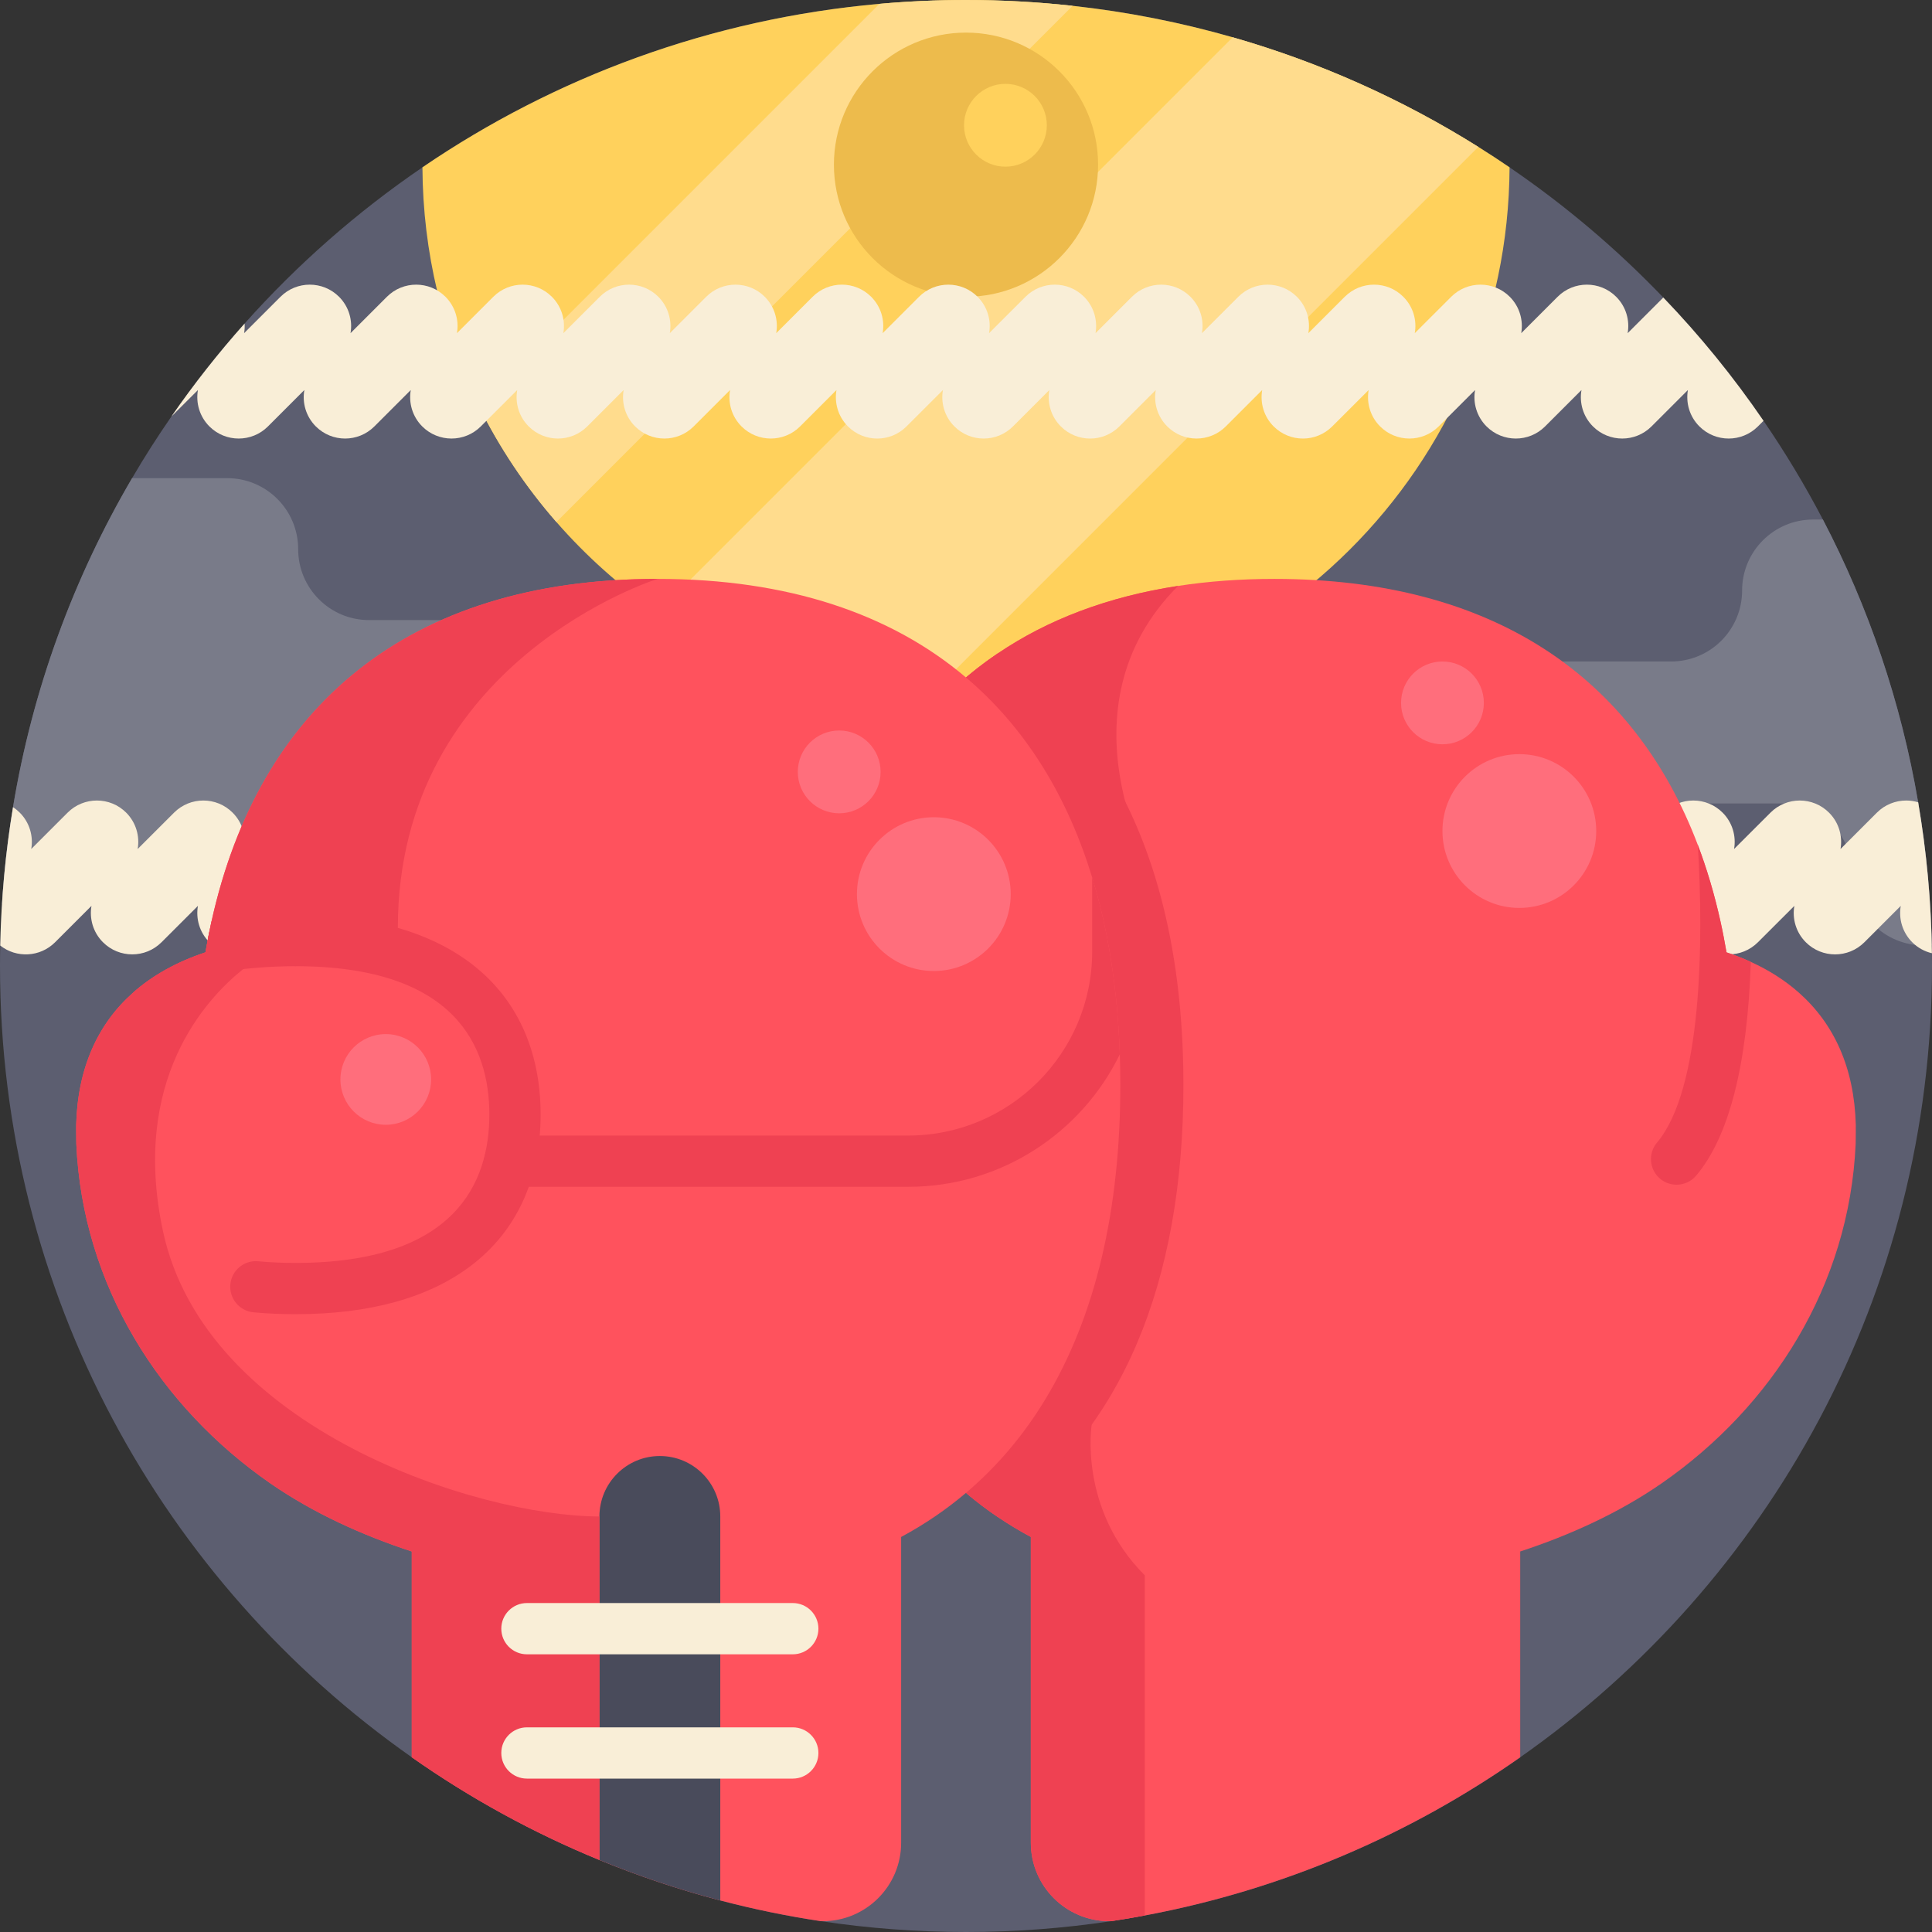 <?xml version="1.0" encoding="iso-8859-1"?>
<!-- Generator: Adobe Illustrator 19.0.0, SVG Export Plug-In . SVG Version: 6.00 Build 0)  -->
<svg xmlns="http://www.w3.org/2000/svg" xmlns:xlink="http://www.w3.org/1999/xlink" version="1.1" id="Capa_1" x="0px" y="0px" viewBox="0 0 512 512" style="enable-background:new 0 0 512 512;" xml:space="preserve">
<rect x="0" y="0" width="512" height="512" fill="#333333" stroke="none"/>
<path style="fill:#5C5E70;" d="M512,256c0,86.737-43.133,163.401-109.129,209.701c-29.257,20.532-63.007,35.098-99.495,41.921  c-2.968,0.564-5.956,1.066-8.965,1.515C281.882,511.018,269.051,512,256,512s-25.882-0.982-38.41-2.863  c-9.07-1.358-17.983-3.208-26.708-5.496c-10.982-2.873-21.671-6.468-32.026-10.721c-17.659-7.241-34.325-16.405-49.737-27.23  C43.133,419.391,0,342.727,0,256c0-1.808,0.021-3.626,0.063-5.423c0.073-3.688,0.23-7.356,0.46-11.013  c0.543-8.683,1.526-17.241,2.926-25.652c5.183-31.357,16.071-60.782,31.556-87.197c3.26-5.58,6.74-11.024,10.407-16.321  c5.966-8.62,12.455-16.854,19.414-24.66c13.939-15.642,29.769-29.55,47.125-41.388C152.984,16.363,202.585,0,256,0  c53.426,0,103.016,16.363,144.05,44.345c14.764,10.073,28.421,21.65,40.741,34.503c9.728,10.125,18.62,21.055,26.561,32.674  c5.747,8.37,11.003,17.105,15.736,26.164c12.069,23.124,20.71,48.327,25.245,74.93c2.111,12.351,3.344,25.025,3.615,37.919  c0.01,0.69,0.021,1.39,0.031,2.079C511.99,253.743,512,254.871,512,256z"/>
<g>
	<path style="fill:#797B89;" d="M161.301,183.139c0,10.386-8.422,18.808-18.808,18.808h-5.224c-5.193,0-9.895,2.111-13.302,5.507   c-3.406,3.406-5.507,8.108-5.507,13.302c0,10.386-8.422,18.808-18.808,18.808H0.522c0.543-8.683,1.526-17.241,2.926-25.652   c5.183-31.357,16.071-60.782,31.556-87.197h25.203c10.386,0,18.808,8.422,18.808,18.808s8.411,18.808,18.798,18.808h44.68   c5.193,0,9.895,2.111,13.302,5.507C159.201,173.244,161.301,177.946,161.301,183.139z"/>
	<path style="fill:#797B89;" d="M511.948,250.535h-2.205c-5.193,0-9.895-2.111-13.302-5.507c-3.396-3.406-5.507-8.108-5.507-13.302   c0-10.386-8.422-18.808-18.808-18.808h-89.861c-5.193,0-9.895-2.111-13.302-5.507c-3.396-3.406-5.507-8.108-5.507-13.302   c0-10.386,8.422-18.808,18.808-18.808h60.604c5.193,0,9.895-2.111,13.302-5.507c3.396-3.406,5.507-8.108,5.507-13.302   c0-10.386,8.422-18.808,18.808-18.808h2.602c12.069,23.124,20.71,48.327,25.245,74.93   C510.443,224.967,511.676,237.641,511.948,250.535z"/>
</g>
<path style="fill:#FFD15C;" d="M400.05,44.345c-0.376,79.235-64.721,143.35-144.05,143.35c-4.2,0-8.349-0.178-12.455-0.533  c-25.59-2.184-49.267-11.065-69.266-24.879c-9.916-6.834-18.923-14.89-26.823-23.939c-8.171-9.352-15.151-19.769-20.699-31.023  c-9.383-19.007-14.702-40.375-14.806-62.976c35.098-23.928,76.455-39.361,121.104-43.321C240.619,0.345,248.268,0,256,0  c9.55,0,18.975,0.522,28.254,1.546c14.545,1.588,28.724,4.409,42.423,8.338c23.228,6.656,45.087,16.509,65.097,29.048  C394.574,40.688,397.333,42.486,400.05,44.345z"/>
<g>
	<path style="fill:#FFDC8D;" d="M284.254,1.546L147.456,138.344c-8.171-9.352-15.151-19.769-20.699-31.023L233.054,1.024   C240.619,0.345,248.268,0,256,0C265.55,0,274.975,0.522,284.254,1.546z"/>
	<path style="fill:#FFDC8D;" d="M391.774,38.933L243.545,187.162c-25.59-2.184-49.267-11.065-69.266-24.879L326.677,9.885   C349.905,16.541,371.764,26.394,391.774,38.933z"/>
</g>
<circle style="fill:#EDBB4C;" cx="256" cy="43.645" r="35.004"/>
<circle style="fill:#FFD15C;" cx="266.449" cy="33.196" r="10.971"/>
<g>
	<path style="fill:#F9EED7;" d="M467.351,111.522l-1.484,1.484c-4.284,4.284-11.222,4.284-15.506,0   c-2.633-2.623-3.636-6.248-3.051-9.644l-9.644,9.644c-4.284,4.284-11.233,4.284-15.517,0c-2.623-2.623-3.636-6.248-3.041-9.644   l-9.644,9.644c-4.284,4.284-11.233,4.284-15.517,0c-2.623-2.623-3.636-6.248-3.041-9.644l-9.644,9.644   c-4.284,4.284-11.233,4.284-15.517,0c-2.623-2.623-3.636-6.248-3.041-9.644l-9.655,9.644c-2.142,2.142-4.953,3.218-7.753,3.218   c-2.811,0-5.622-1.076-7.764-3.218c-2.623-2.623-3.626-6.248-3.041-9.644l-9.644,9.644c-4.284,4.284-11.233,4.284-15.517,0   c-2.623-2.623-3.636-6.248-3.041-9.644l-9.644,9.644c-2.142,2.142-4.953,3.218-7.753,3.218c-2.811,0-5.622-1.076-7.764-3.218   c-2.623-2.623-3.636-6.248-3.041-9.644l-9.644,9.644c-4.284,4.284-11.233,4.284-15.517,0c-2.633-2.623-3.636-6.248-3.041-9.644   l-9.655,9.644c-2.142,2.142-4.953,3.218-7.764,3.218c-2.8,0-5.611-1.076-7.753-3.218c-2.623-2.623-3.626-6.248-3.041-9.644   l-9.644,9.644c-4.284,4.284-11.233,4.284-15.517,0c-2.623-2.623-3.636-6.248-3.041-9.644l-9.644,9.644   c-4.284,4.284-11.233,4.284-15.517,0c-2.623-2.623-3.636-6.248-3.041-9.644l-9.644,9.644c-4.295,4.284-11.233,4.284-15.517,0   c-2.633-2.623-3.636-6.248-3.041-9.644l-9.655,9.644c-4.284,4.284-11.233,4.284-15.517,0c-2.623-2.623-3.626-6.248-3.041-9.644   l-9.644,9.644c-4.284,4.284-11.233,4.284-15.517,0c-2.623-2.623-3.636-6.248-3.041-9.644l-9.644,9.644   c-4.284,4.284-11.233,4.284-15.517,0c-2.623-2.623-3.636-6.248-3.041-9.644l-7.043,7.032c5.966-8.62,12.455-16.854,19.414-24.66   c0.052,0.857,0.01,1.714-0.136,2.56l9.644-9.644c4.284-4.284,11.233-4.284,15.517,0c2.623,2.623,3.636,6.248,3.041,9.644   l9.644-9.644c4.284-4.284,11.233-4.284,15.517,0c2.623,2.623,3.636,6.248,3.041,9.644l9.644-9.644   c4.284-4.284,11.233-4.284,15.517,0c2.623,2.623,3.636,6.248,3.041,9.644l9.655-9.644c2.142-2.142,4.953-3.218,7.753-3.218   c2.811,0,5.622,1.076,7.764,3.218c2.623,2.623,3.626,6.248,3.041,9.644l9.644-9.644c4.284-4.284,11.233-4.284,15.517,0   c2.623,2.623,3.636,6.248,3.041,9.644l9.644-9.644c2.142-2.142,4.953-3.218,7.753-3.218c2.811,0,5.622,1.076,7.764,3.218   c2.623,2.623,3.636,6.248,3.041,9.644l9.644-9.644c4.284-4.284,11.233-4.284,15.517,0c2.633,2.623,3.636,6.248,3.041,9.644   l9.655-9.644c2.142-2.142,4.953-3.218,7.764-3.218c2.8,0,5.611,1.076,7.753,3.218c2.623,2.623,3.626,6.248,3.041,9.644l9.644-9.644   c4.284-4.284,11.233-4.284,15.517,0c2.623,2.623,3.636,6.248,3.041,9.644l9.644-9.644c4.284-4.284,11.233-4.284,15.517,0   c2.623,2.623,3.636,6.248,3.041,9.644l9.644-9.644c4.295-4.284,11.233-4.284,15.517,0c2.633,2.623,3.636,6.248,3.041,9.644   l9.655-9.644c4.284-4.284,11.233-4.284,15.517,0c2.623,2.623,3.626,6.248,3.041,9.644l9.644-9.644   c4.284-4.284,11.233-4.284,15.517,0c2.623,2.623,3.636,6.248,3.041,9.644l9.446-9.446   C450.518,88.973,459.41,99.903,467.351,111.522z"/>
	<path style="fill:#F9EED7;" d="M511.979,252.615c-1.912-0.449-3.72-1.411-5.214-2.905c-2.623-2.623-3.636-6.248-3.041-9.644   l-9.644,9.644c-4.284,4.284-11.233,4.284-15.517,0c-2.623-2.623-3.636-6.248-3.041-9.644l-9.655,9.644   c-4.284,4.284-11.222,4.284-15.506,0c-2.633-2.623-3.636-6.248-3.051-9.644l-9.644,9.644c-4.284,4.284-11.233,4.284-15.517,0   c-2.623-2.623-3.636-6.248-3.041-9.644l-9.644,9.644c-4.284,4.284-11.233,4.284-15.517,0c-2.623-2.623-3.636-6.248-3.041-9.644   l-9.644,9.644c-4.284,4.284-11.233,4.284-15.517,0c-2.623-2.623-3.636-6.248-3.041-9.644l-9.655,9.644   c-2.142,2.142-4.953,3.208-7.753,3.208c-2.811,0-5.622-1.066-7.764-3.208c-2.623-2.623-3.626-6.248-3.041-9.644l-9.644,9.644   c-4.284,4.284-11.233,4.284-15.517,0c-2.623-2.623-3.636-6.248-3.041-9.644l-9.644,9.644c-2.142,2.142-4.953,3.208-7.753,3.208   c-2.811,0-5.622-1.066-7.764-3.208c-2.623-2.623-3.636-6.248-3.041-9.644l-9.644,9.644c-4.284,4.284-11.233,4.284-15.517,0   c-2.633-2.623-3.636-6.248-3.041-9.644l-9.655,9.644c-2.142,2.142-4.953,3.208-7.764,3.208c-2.8,0-5.611-1.066-7.753-3.208   c-2.623-2.623-3.626-6.248-3.041-9.644l-9.644,9.644c-4.284,4.284-11.233,4.284-15.517,0c-2.623-2.623-3.636-6.248-3.041-9.644   l-9.644,9.644c-4.284,4.284-11.233,4.284-15.517,0c-2.623-2.623-3.636-6.248-3.041-9.644l-9.644,9.644   c-4.295,4.284-11.233,4.284-15.517,0c-2.633-2.623-3.636-6.248-3.041-9.644l-9.655,9.644c-4.284,4.284-11.233,4.284-15.517,0   c-2.623-2.623-3.626-6.248-3.041-9.644l-9.644,9.644c-4.284,4.284-11.233,4.284-15.517,0c-2.623-2.623-3.636-6.248-3.041-9.644   l-9.644,9.644c-4.284,4.284-11.233,4.284-15.517,0c-2.623-2.623-3.636-6.248-3.041-9.644l-9.655,9.644   c-2.142,2.142-4.953,3.208-7.753,3.208s-5.611-1.066-7.753-3.208c-2.633-2.623-3.636-6.248-3.051-9.644l-9.644,9.644   c-3.971,3.971-10.23,4.263-14.535,0.867c0.251-12.466,1.4-24.712,3.385-36.665c0.637,0.408,1.233,0.888,1.787,1.442   c2.623,2.623,3.636,6.248,3.041,9.644l9.644-9.644c2.142-2.142,4.953-3.208,7.764-3.208c2.8,0,5.611,1.066,7.753,3.208   c2.623,2.623,3.636,6.248,3.041,9.644l9.655-9.644c2.142-2.142,4.942-3.208,7.753-3.208c2.811,0,5.611,1.066,7.753,3.208   c2.633,2.623,3.636,6.248,3.051,9.644l9.644-9.644c2.142-2.142,4.953-3.208,7.753-3.208c2.811,0,5.622,1.066,7.764,3.208   c2.623,2.623,3.636,6.248,3.041,9.644l9.644-9.644c2.142-2.142,4.953-3.208,7.764-3.208c2.8,0,5.611,1.066,7.753,3.208   c2.623,2.623,3.636,6.248,3.041,9.644l9.644-9.644c2.142-2.142,4.953-3.208,7.753-3.208c2.811,0,5.622,1.066,7.764,3.208   c2.623,2.623,3.636,6.248,3.041,9.644l9.655-9.644c2.142-2.142,4.953-3.208,7.753-3.208c2.811,0,5.622,1.066,7.764,3.208   c2.623,2.623,3.626,6.248,3.041,9.644l9.644-9.644c2.142-2.142,4.953-3.208,7.764-3.208c2.8,0,5.611,1.066,7.753,3.208   c2.623,2.623,3.636,6.248,3.041,9.644l9.644-9.644c2.142-2.142,4.953-3.208,7.753-3.208c2.811,0,5.622,1.066,7.764,3.208   c2.623,2.623,3.636,6.248,3.041,9.644l9.644-9.644c2.142-2.142,4.953-3.208,7.764-3.208c2.8,0,5.611,1.066,7.753,3.208   c2.633,2.623,3.636,6.248,3.041,9.644l9.655-9.644c2.142-2.142,4.953-3.208,7.764-3.208c2.8,0,5.611,1.066,7.753,3.208   c2.623,2.623,3.626,6.248,3.041,9.644l9.644-9.644c2.142-2.142,4.953-3.208,7.753-3.208c2.811,0,5.622,1.066,7.764,3.208   c2.623,2.623,3.636,6.248,3.041,9.644l9.644-9.644c2.142-2.142,4.953-3.208,7.764-3.208c2.8,0,5.611,1.066,7.753,3.208   c2.623,2.623,3.636,6.248,3.041,9.644l9.644-9.644c2.152-2.142,4.953-3.208,7.764-3.208c2.811,0,5.611,1.066,7.753,3.208   c2.633,2.623,3.636,6.248,3.041,9.644l9.655-9.644c2.142-2.142,4.953-3.208,7.753-3.208c2.811,0,5.622,1.066,7.764,3.208   c2.623,2.623,3.626,6.248,3.041,9.644l9.644-9.644c2.142-2.142,4.953-3.208,7.764-3.208c2.8,0,5.611,1.066,7.753,3.208   c2.623,2.623,3.636,6.248,3.041,9.644l9.644-9.644c2.142-2.142,4.953-3.208,7.753-3.208c2.811,0,5.622,1.066,7.764,3.208   c2.623,2.623,3.636,6.248,3.041,9.644l9.655-9.644c2.142-2.142,4.953-3.208,7.753-3.208c2.8,0,5.611,1.066,7.753,3.208   c2.633,2.623,3.636,6.248,3.051,9.644l9.644-9.644c2.142-2.142,4.953-3.208,7.764-3.208c1.066,0,2.142,0.157,3.166,0.47   C510.558,225.635,511.801,238.999,511.979,252.615z"/>
</g>
<path style="fill:#FF525D;" d="M491.771,303.104c-1.661,37.669-22.246,69.736-51.346,89.945  c-11.442,7.931-24.461,13.814-37.554,18.108v54.544c-29.257,20.532-63.007,35.098-99.495,41.921  c-2.968,0.564-5.956,1.066-8.965,1.515h-0.439c-11.483,0-20.793-9.31-20.793-20.793v-81.032c-3.062-1.651-6.008-3.427-8.829-5.339  c-2.79-1.891-5.454-3.897-7.993-6.039c-27.564-23.103-41.263-60.667-41.263-108.345c0-2.759,0.042-5.486,0.136-8.182  c0.585-17.105,3.02-32.799,7.325-46.874c6.363-20.856,16.823-38.16,31.389-51.2c3.271-2.926,6.74-5.642,10.418-8.129  c13.249-8.986,29.194-15.078,47.846-17.93c8.014-1.233,16.52-1.86,25.527-1.86c58.086,0,95.368,26.112,112.201,70.478  c2.424,6.395,4.43,13.166,6.008,20.302c0.157,0.731,0.313,1.463,0.47,2.194c0.136,0.669,0.272,1.327,0.397,1.996  c0.261,1.317,0.502,2.654,0.731,4.002c2.247,0.742,4.399,1.588,6.447,2.529c4.827,2.194,9.101,4.921,12.758,8.171  c9.31,8.244,14.639,19.884,15.057,34.941C491.802,298.026,491.813,302.268,491.771,303.104z"/>
<g>
	<path style="fill:#EF4152;" d="M306.147,232.521l-52.203-51.19c3.271-2.926,6.74-5.642,10.418-8.129   c13.249-8.986,29.194-15.078,47.846-17.93C279.679,187.81,305.645,231.675,306.147,232.521z"/>
	<path style="fill:#EF4152;" d="M303.376,417.479v90.143c-2.968,0.564-5.956,1.066-8.965,1.515h-0.439   c-11.483,0-20.793-9.31-20.793-20.793v-81.032c-3.062-1.651-6.008-3.427-8.829-5.339c-2.79-1.891-5.454-3.897-7.993-6.039v-36.206   l32.946,17.847C289.301,377.574,285.759,399.862,303.376,417.479z"/>
	<path style="fill:#EF4152;" d="M463.989,254.913c-0.909,27.314-5.789,46.341-14.493,56.644c-1.348,1.588-3.26,2.403-5.193,2.403   c-1.546,0-3.103-0.522-4.378-1.599c-2.863-2.424-3.218-6.708-0.794-9.571c11.964-14.148,12.372-53.363,10.804-78.9   c2.424,6.395,4.43,13.166,6.008,20.302c0.157,0.731,0.313,1.463,0.47,2.194c0.136,0.669,0.272,1.327,0.397,1.996   c0.261,1.317,0.502,2.654,0.731,4.002C459.789,253.127,461.941,253.973,463.989,254.913z"/>
	<path style="fill:#EF4152;" d="M313.618,287.587c0,52.088-16.342,92.097-49.267,114.385   c-32.914-22.288-49.257-62.297-49.257-114.385c0-2.759,0.042-5.486,0.136-8.182c0.585-17.105,3.02-32.799,7.325-46.874   c7.795-25.527,21.713-45.735,41.806-59.329c20.093,13.605,34.001,33.802,41.796,59.329c4.305,14.075,6.74,29.769,7.325,46.874   C313.576,282.102,313.618,284.829,313.618,287.587z"/>
</g>
<path style="fill:#FF525D;" d="M296.897,287.587c0,33.144-6.614,61.398-19.916,83.31c-5.663,9.331-12.539,17.513-20.626,24.419  c-0.115,0.115-0.23,0.209-0.355,0.313c0,0,0,0-0.01,0c-5.224,4.43-10.951,8.338-17.178,11.682v81.032  c0,11.483-9.31,20.793-20.793,20.793h-0.428c-9.07-1.358-17.983-3.208-26.708-5.496c-10.982-2.873-21.671-6.468-32.026-10.721  c-17.659-7.241-34.325-16.405-49.737-27.23v-54.533c-13.093-4.294-26.112-10.177-37.554-18.108  c-29.1-20.208-49.685-52.276-51.346-89.945c-0.042-0.836-0.031-5.078-0.031-5.078c0.418-15.057,5.747-26.697,15.057-34.941  c5.214-4.629,11.661-8.192,19.205-10.7c0.23-1.348,0.47-2.685,0.731-4.002c0.125-0.669,0.261-1.327,0.397-1.996  c0.157-0.731,0.313-1.463,0.47-2.194c12.518-56.592,51.743-90.781,118.209-90.781c34.607,0,61.827,9.258,81.742,26.133  c7.993,6.76,14.806,14.743,20.449,23.855c5.402,8.714,9.728,18.463,12.988,29.132c4.305,14.075,6.74,29.769,7.325,46.874  C296.855,282.102,296.897,284.829,296.897,287.587z"/>
<path style="fill:#EF4152;" d="M143.268,295.372c0,17.032-6.374,30.877-18.432,40.04c-11.243,8.537-26.906,12.863-46.55,12.863  c-3.835,0-7.576-0.167-11.118-0.502c-3.73-0.355-6.468-3.668-6.123-7.408c0.355-3.73,3.657-6.468,7.408-6.113  c3.124,0.293,6.426,0.439,9.832,0.439c42.475,0,51.399-21.379,51.399-39.32s-8.923-39.32-51.399-39.32  c-13.563,0-29.309,2.382-43.039,7.032c5.214-4.629,11.661-8.192,19.205-10.7c0.47-2.779,1.003-5.507,1.599-8.192  c7.649-1.16,15.214-1.724,22.235-1.724c19.644,0,35.307,4.326,46.55,12.863C136.894,264.495,143.268,278.34,143.268,295.372z"/>
<path style="fill:#494B5B;" d="M190.882,401.878v101.763c-10.982-2.873-21.671-6.468-32.026-10.721v-91.042  c0-4.42,1.787-8.422,4.692-11.327c2.894-2.894,6.896-4.692,11.316-4.692C183.714,385.86,190.882,393.038,190.882,401.878z"/>
<path style="fill:#EF4152;" d="M296.764,279.406c-10.125,20.773-31.451,35.109-56.069,35.109H135.097  c-3.751,0-6.792-3.041-6.792-6.792c0-3.741,3.041-6.792,6.792-6.792h105.597c26.885,0,48.744-21.859,48.744-48.734v-19.665  C293.744,246.606,296.178,262.301,296.764,279.406z"/>
<g>
	<circle style="fill:#FF6E7C;" cx="222.396" cy="204.56" r="10.971"/>
	<circle style="fill:#FF6E7C;" cx="382.265" cy="186.274" r="10.971"/>
	<circle style="fill:#FF6E7C;" cx="247.474" cy="236.952" r="20.376"/>
	<circle style="fill:#FF6E7C;" cx="402.641" cy="220.233" r="20.376"/>
	<circle style="fill:#FF6E7C;" cx="102.233" cy="286.062" r="12.016"/>
</g>
<g>
	<path style="fill:#EF4152;" d="M174.26,153.412c0,0-68.827,21.514-68.827,92.494l-27.146,10.146l-23.103-7.67   c0.272-1.411,0.564-2.811,0.867-4.19C68.568,187.601,107.794,153.412,174.26,153.412z"/>
	<path style="fill:#EF4152;" d="M158.856,401.878v91.042c-17.659-7.241-34.325-16.405-49.737-27.23v-54.533   c-13.093-4.294-26.112-10.177-37.554-18.108c-29.1-20.208-49.685-52.276-51.346-89.945c-0.042-0.836-0.031-5.078-0.031-5.078   c0.418-15.057,5.747-26.697,15.057-34.941c5.214-4.629,11.661-8.192,19.205-10.7c0.23-1.348,0.47-2.685,0.731-4.002   c0.125-0.669,0.261-1.327,0.397-1.996l14.064,6.792l0.01,0.01c0,0-2.121,1.16-5.214,3.636   c-9.927,7.941-29.821,29.424-21.243,69.465C54.45,378.786,126.83,401.878,158.856,401.878z"/>
</g>
<g>
	<path style="fill:#F9EED7;" d="M210.097,438.408h-70.457c-3.751,0-6.792-3.041-6.792-6.792c0-3.751,3.041-6.792,6.792-6.792h70.457   c3.751,0,6.792,3.041,6.792,6.792C216.888,435.367,213.848,438.408,210.097,438.408z"/>
	<path style="fill:#F9EED7;" d="M210.097,471.348h-70.457c-3.751,0-6.792-3.041-6.792-6.792c0-3.751,3.041-6.792,6.792-6.792h70.457   c3.751,0,6.792,3.041,6.792,6.792C216.888,468.308,213.848,471.348,210.097,471.348z"/>
</g>
<g>
</g>
<g>
</g>
<g>
</g>
<g>
</g>
<g>
</g>
<g>
</g>
<g>
</g>
<g>
</g>
<g>
</g>
<g>
</g>
<g>
</g>
<g>
</g>
<g>
</g>
<g>
</g>
<g>
</g>
</svg>

